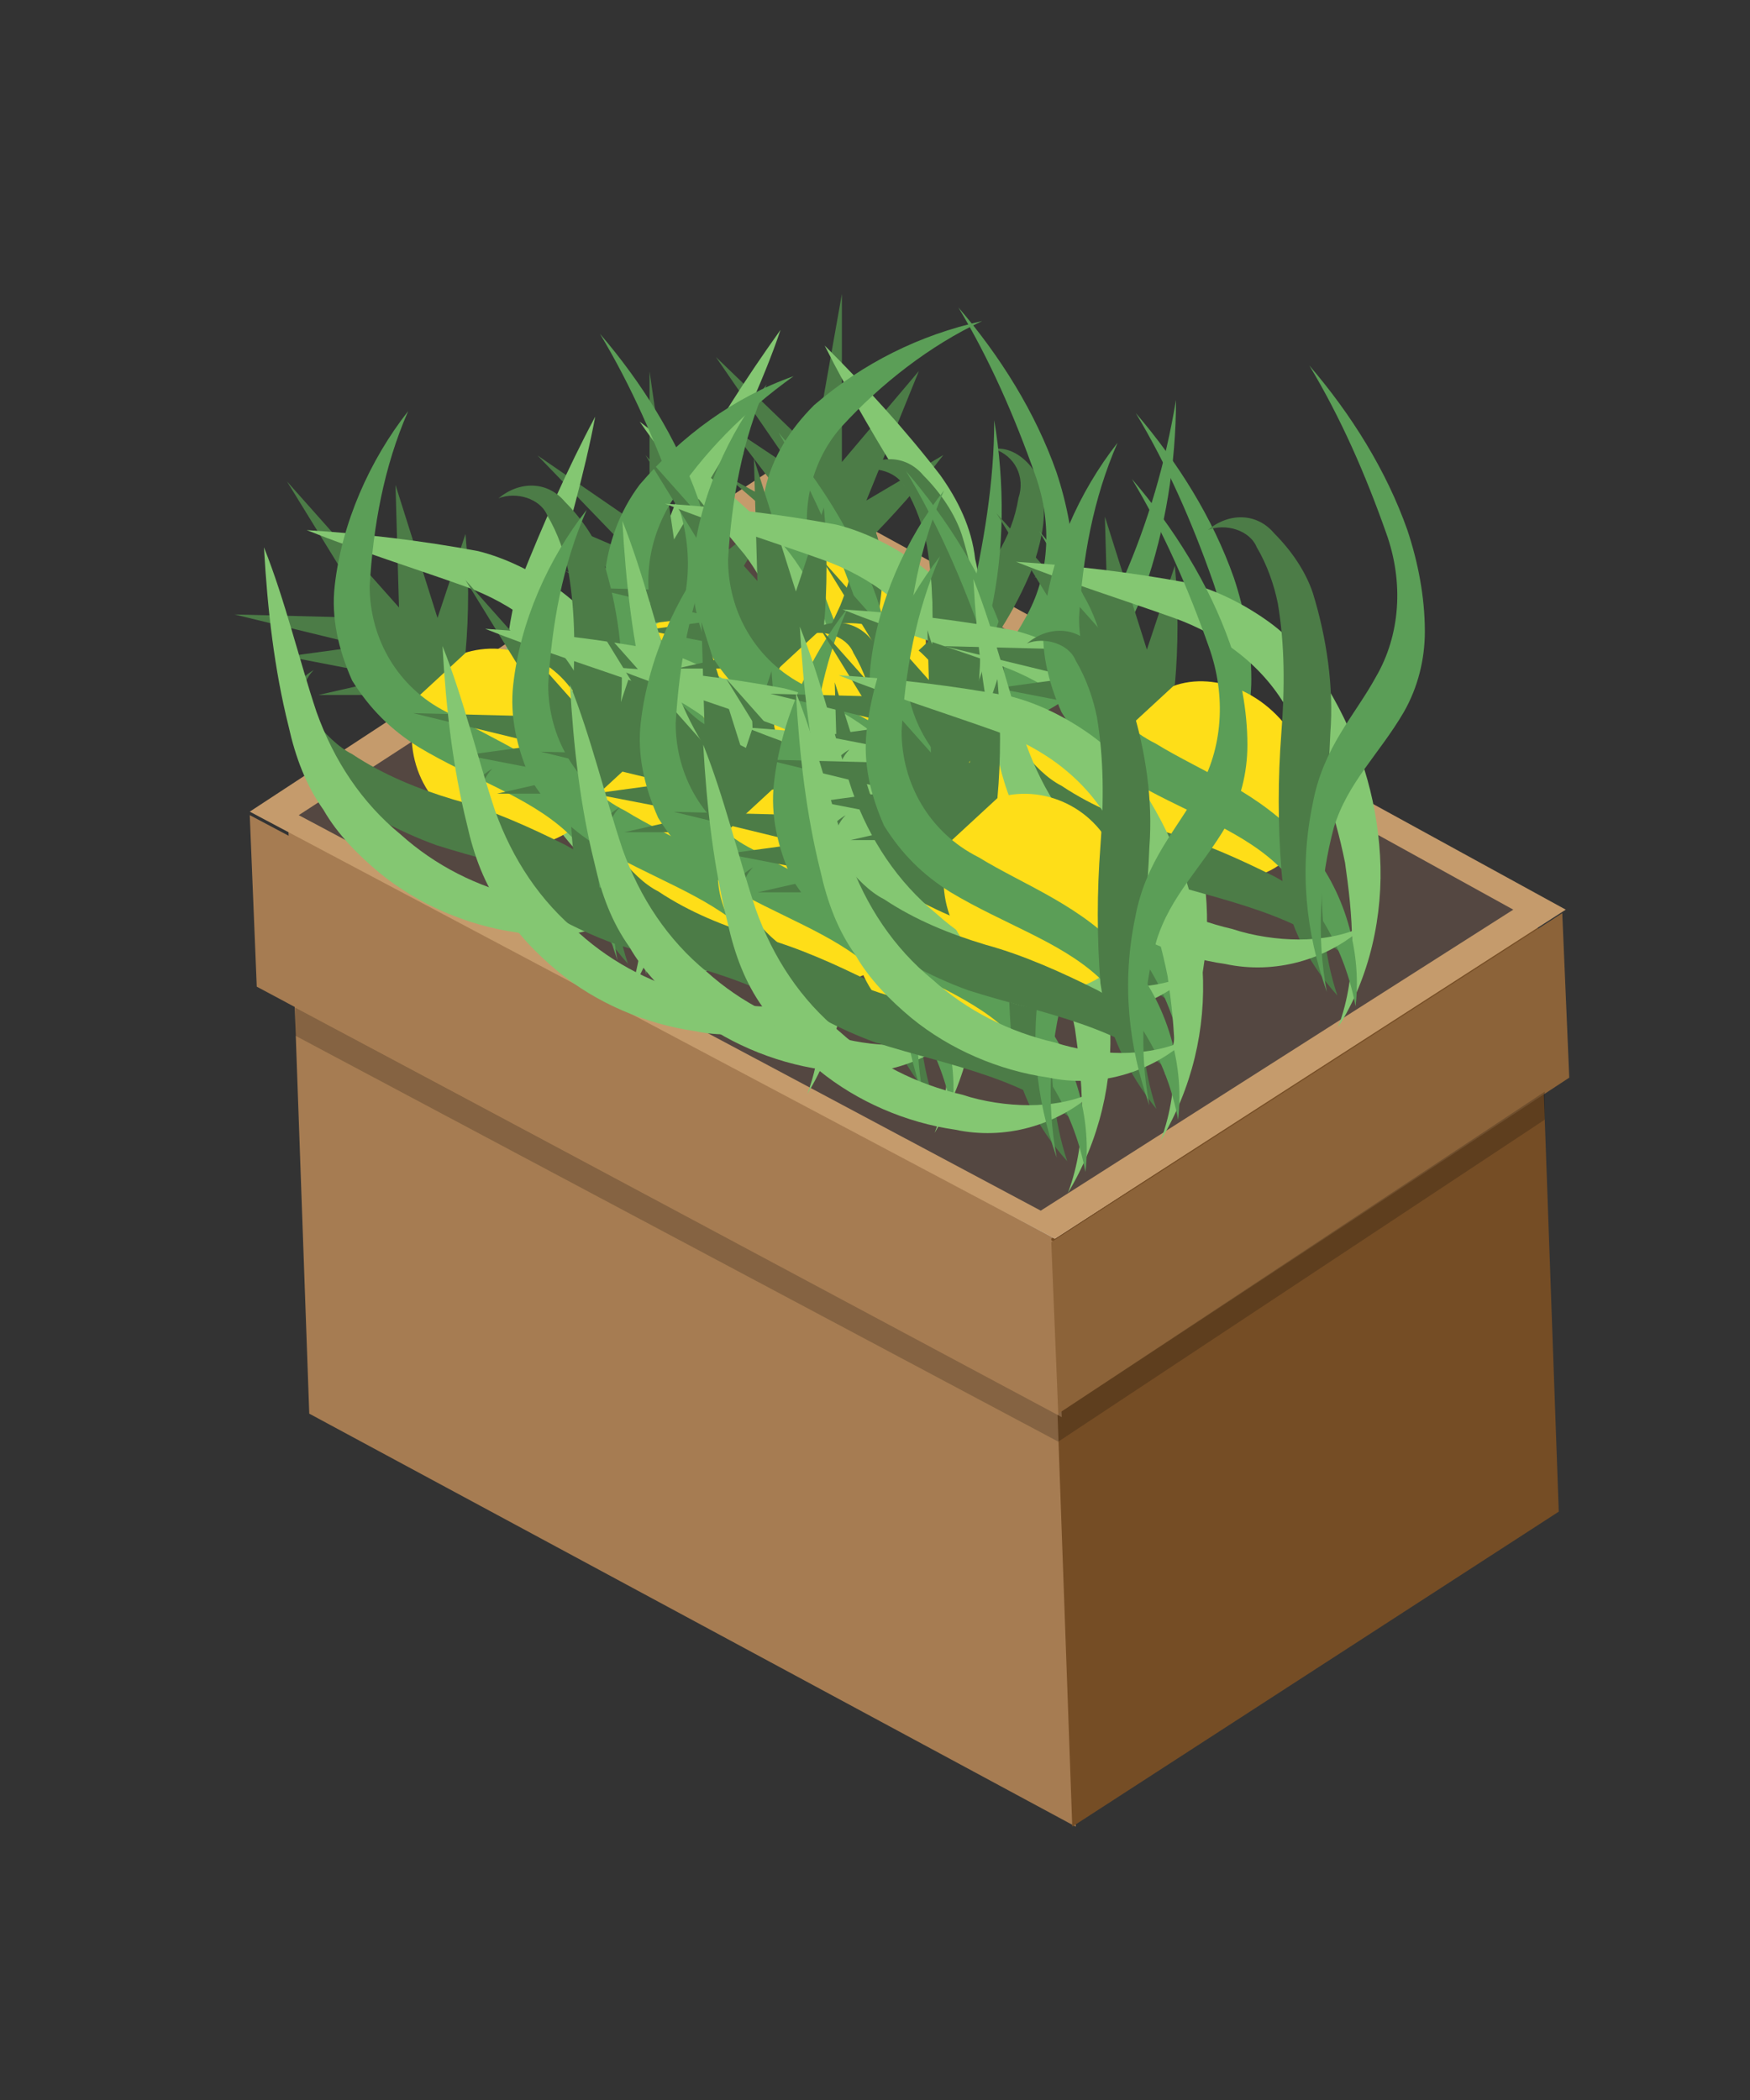 <?xml version="1.0" encoding="utf-8"?>
<!-- Generator: Adobe Illustrator 25.4.1, SVG Export Plug-In . SVG Version: 6.00 Build 0)  -->
<svg version="1.1" id="Layer_1" xmlns="http://www.w3.org/2000/svg" xmlns:xlink="http://www.w3.org/1999/xlink" x="0px" y="0px"
	 viewBox="0 0 50 60" style="enable-background:new 0 0 50 60;" xml:space="preserve">
<rect x="0" y="0" width="50" height="60" fill="#333333" stroke="none"/>
<style type="text/css">
	.Drop_x0020_Shadow{fill:none;}
	.Round_x0020_Corners_x0020_2_x0020_pt{fill:#FFFFFF;stroke:#000000;stroke-miterlimit:10;}
	.Live_x0020_Reflect_x0020_X{fill:none;}
	.Bevel_x0020_Soft{fill:url(#SVGID_1_);}
	.Dusk{fill:#FFFFFF;}
	.Foliage_GS{fill:#FFDD00;}
	.Pompadour_GS{fill-rule:evenodd;clip-rule:evenodd;fill:#44ADE2;}
	.st0{fill:#A67C52;}
	.st1{fill:#754D25;}
	.st2{fill:#FFFFFF;}
	.st3{opacity:0.2;enable-background:new    ;}
	.st4{fill:#8C6339;}
	.st5{fill:#C59B6C;}
	.st6{fill:#544741;}
	.st7{fill:#FEDE18;}
	.st8{fill:#4C7C47;}
	.st9{fill:#84C772;}
	.st10{fill:#5B9E57;}
</style>
<linearGradient id="SVGID_1_" gradientUnits="userSpaceOnUse" x1="-375.849" y1="-270.085" x2="-375.142" y2="-269.378">
	<stop  offset="0" style="stop-color:#DEDFE3"/>
	<stop  offset="0.174" style="stop-color:#D8D9DD"/>
	<stop  offset="0.352" style="stop-color:#C9CACD"/>
	<stop  offset="0.532" style="stop-color:#B4B5B8"/>
	<stop  offset="0.714" style="stop-color:#989A9C"/>
	<stop  offset="0.895" style="stop-color:#797C7E"/>
	<stop  offset="1" style="stop-color:#656B6C"/>
</linearGradient>
<g id="Group_6669" transform="translate(0 0)">
	<g id="Group_6608" transform="translate(0.436 5.09)">
		<g id="Group_6607" transform="translate(0 0)">
			<path id="Path_17797" class="st0" d="M8.4,35.3L7.8,18.5l21.9,11.8l0.6,16.8L8.4,35.3z"/>
			<path id="Path_17798" class="st1" d="M29.6,30.3l13.9-9l0.6,16.8l-13.9,9L29.6,30.3z"/>
			<path id="Path_17799" class="st2" d="M7.8,18.5l13.9-9l21.9,11.8l-13.9,9L7.8,18.5z"/>
			<path id="Path_17800" class="st3" d="M8,24.5l21.8,11.6l0-0.8L8,23.7L8,24.5z"/>
			<path id="Path_17801" class="st0" d="M6.9,23.1l23,12.3l-0.2-5l-23-12.2L6.9,23.1z"/>
			<path id="Path_17802" class="st4" d="M29.8,35.3l14.6-9.6l-0.2-4.7l-14.6,9.4L29.8,35.3z"/>
			<path id="Path_17803" class="st5" d="M6.7,18.1l14.8-9.7l22.8,12.5l-14.6,9.4L6.7,18.1z"/>
			<path id="Path_17804" class="st6" d="M8.1,18.2l13.7-8.9l21,11.6l-13.5,8.6L8.1,18.2z"/>
			<path id="Path_17805" class="st3" d="M29.8,35.3l13.9-9.2l0,0.8l-13.9,9.2L29.8,35.3z"/>
		</g>
	</g>
	<g id="Group_6614" transform="translate(12 0)">
		<g id="Group_6613" transform="translate(0)">
			<g id="Group_6612">
				<g id="Group_6609" transform="translate(1.854)">
					<ellipse id="Ellipse_258" class="st7" cx="10.1" cy="18.4" rx="2.5" ry="3.1"/>
					<path id="Path_17806" class="st8" d="M10.9,15.5c0.8-0.8,1.5-1.6,2.2-2.5l-2.2,1.3l1.5-3.7l-2.2,2.6V8.4l-0.8,4.5l-2.8-2.7
						l2.2,3.2L7,12.2l1.9,2.5l-2-1.1l2.2,1.9L10.9,15.5z"/>
				</g>
				<g id="Group_6610" transform="translate(0.762 0.773)">
					<path id="Path_17807" class="st8" d="M10.7,24.4c-0.3-2.3-1.7-4-2.8-6.1c-0.6-1-1-2.2-1.2-3.4c-0.1-0.6,0-1.2,0.2-1.8
						c0.2-0.7,0.9-1.1,1.6-0.9c-0.5,0.1-1,0.5-0.9,1.1c0,0.5,0,1,0.2,1.6c0.3,1,0.8,2,1.3,3c0.6,1,1.1,2.1,1.5,3.1
						C11,22,11.1,23.2,10.7,24.4z"/>
					<path id="Path_17808" class="st9" d="M9.2,25.3c0.7-0.4,1.4-0.9,1.9-1.5c0.5-0.6,1-1.2,1.3-1.9c0.8-1.3,1.3-2.8,1.5-4.3
						c0.3-1.5,0-3-0.7-4.3c-0.8-1.3-1.7-2.8-2.4-4.2c1.2,1.2,2.3,2.4,3.3,3.7c0.5,0.7,0.9,1.5,1,2.4c0.2,0.8,0.2,1.7,0.1,2.6
						c-0.3,1.7-1,3.2-2,4.6C12.3,23.8,10.8,24.8,9.2,25.3z"/>
					<path id="Path_17809" class="st10" d="M10,25.2c0.8-1.4,1.1-3,0.9-4.7c-0.2-1.5-1.1-2.9-1.6-4.6C9,15,8.9,14.1,9.1,13.2
						c0.2-0.9,0.7-1.7,1.4-2.4c1.4-1.2,3-2,4.8-2.4c-1.5,0.7-2.9,1.8-4,3c-1,1.1-1.3,2.8-0.7,4.2c0.4,1.5,1.4,3.1,1.4,4.9
						C12,22.3,11.2,24,10,25.2z"/>
				</g>
				<g id="Group_6611" transform="translate(0 1.026)">
					<path id="Path_17810" class="st8" d="M10.5,24.3c0.9-2.4,2.9-3.9,4.8-5.8c1-0.9,1.7-2.1,2.2-3.3c0.2-0.6,0.4-1.3,0.3-2
						c0-0.7-0.7-1.5-1.4-1.4c0.6,0.2,0.9,0.8,0.7,1.4c-0.1,0.6-0.3,1.1-0.6,1.6c-0.6,1-1.4,2-2.3,2.8c-0.9,0.9-1.8,1.9-2.5,3
						C10.9,21.6,10.5,22.9,10.5,24.3z"/>
					<path id="Path_17811" class="st9" d="M12.4,23.3c-0.6-0.2-1.2-0.5-1.7-1c-0.5-0.5-0.9-1-1.3-1.5c-0.7-1.1-1.2-2.4-1.5-3.7
						c-0.3-1.4-0.1-2.9,0.5-4.2c0.6-1.4,1.4-3,1.9-4.5c-1,1.4-1.9,2.8-2.7,4.3c-0.4,0.8-0.7,1.6-0.8,2.5c-0.1,0.8-0.1,1.6,0,2.4
						c0.3,1.4,0.9,2.8,1.9,3.9C9.6,22.6,10.9,23.3,12.4,23.3z"/>
					<path id="Path_17812" class="st10" d="M10.4,24c0.8-1.4,1.9-2.5,3.2-3.3c1.1-0.7,2.3-0.7,3.6-1.1c0.8-0.3,1.4-0.7,2-1.3
						c0.6-0.7,1.2-1.6,1.5-2.5c0.6-1.7,0.9-3.6,0.9-5.4c-0.3,1.8-0.8,3.5-1.5,5.1c-0.5,1.3-1.6,2.4-2.9,2.9
						c-1.1,0.4-2.4,0.5-3.7,1.5C12.1,20.9,11,22.4,10.4,24z"/>
				</g>
			</g>
		</g>
	</g>
	<g id="Group_6620" transform="translate(7.806 2.213)">
		<g id="Group_6619" transform="translate(0 0)">
			<g id="Group_6618">
				<g id="Group_6615" transform="translate(0.852)">
					<path id="Path_17813" class="st7" d="M8.8,18.7c0.1,1.5,1.4,2.7,3,2.6c1.5-0.4,2.4-1.9,2-3.4c-0.1-1.5-1.4-2.7-3-2.6
						C9.4,15.7,8.5,17.2,8.8,18.7z"/>
					<path id="Path_17814" class="st8" d="M11.6,15.4c0.7-0.9,1.3-1.9,1.8-2.9l-2,1.6l1-3.9l-1.8,3L9.9,8.4L9.9,13l-3.2-2.2l2.7,2.8
						l-2.1-0.9l2.3,2.2l-2.1-0.8l2.4,1.5L11.6,15.4z"/>
				</g>
				<g id="Group_6616" transform="translate(0.47 0.134)">
					<path id="Path_17815" class="st8" d="M12.2,24.9c-0.6-2.2-2.3-3.7-3.7-5.6c-0.8-0.9-1.3-2-1.7-3.2c-0.2-0.6-0.2-1.2-0.1-1.8
						c0.1-0.6,0.7-1.3,1.4-1.2c-0.5,0.1-0.9,0.7-0.8,1.2c0.1,0.5,0.2,1,0.4,1.5c0.5,1,1.1,1.9,1.8,2.7c0.7,0.9,1.4,1.9,2,2.9
						C12.2,22.5,12.4,23.7,12.2,24.9z"/>
					<path id="Path_17816" class="st9" d="M10.8,26c0.7-0.5,1.2-1.1,1.6-1.8c0.4-0.7,0.8-1.4,1-2.1c0.6-1.4,0.9-2.9,0.9-4.5
						c0-1.5-0.4-2.9-1.3-4.1c-1-1.2-2.1-2.5-3-3.8c1.3,1,2.6,2,3.8,3.2c0.6,0.6,1.1,1.4,1.4,2.2c0.3,0.8,0.4,1.7,0.4,2.5
						c0,1.7-0.5,3.4-1.3,4.9C13.7,24,12.4,25.3,10.8,26z"/>
					<path id="Path_17817" class="st10" d="M11.6,25.8c0.6-1.5,0.7-3.2,0.2-4.8c-0.4-1.5-1.5-2.7-2.3-4.3C9.1,15.9,8.9,15,9,14.1
						c0.1-0.9,0.4-1.8,1-2.6c1.2-1.4,2.7-2.5,4.4-3.1c-1.4,1-2.6,2.2-3.5,3.6c-0.8,1.3-0.9,2.9-0.1,4.3c0.7,1.4,1.8,2.8,2.1,4.6
						C13.1,22.6,12.7,24.4,11.6,25.8z"/>
				</g>
				<g id="Group_6617" transform="translate(0 1.292)">
					<path id="Path_17818" class="st8" d="M11.8,24.1c0.6-2.5,2.3-4.3,3.8-6.5c0.8-1.1,1.4-2.3,1.7-3.6c0.1-0.7,0.2-1.4,0-2
						c-0.1-0.7-0.9-1.4-1.6-1.1c0.6,0.1,1,0.7,0.9,1.2c0,0.6-0.2,1.2-0.4,1.7c-0.5,1.1-1.1,2.2-1.8,3.2c-0.8,1.1-1.5,2.2-2,3.3
						C11.7,21.4,11.5,22.7,11.8,24.1z"/>
					<path id="Path_17819" class="st9" d="M13.5,22.8c-0.7-0.1-1.3-0.3-1.8-0.7c-0.5-0.4-1-0.8-1.5-1.3c-0.9-1-1.6-2.2-2.1-3.4
						C7.6,16,7.6,14.6,8,13.2c0.4-1.5,0.9-3.2,1.2-4.8C8.4,9.9,7.7,11.5,7.1,13c-0.3,0.8-0.4,1.7-0.5,2.6c0,0.8,0.1,1.6,0.4,2.4
						c0.5,1.4,1.3,2.6,2.5,3.6C10.6,22.6,12,23,13.5,22.8z"/>
					<path id="Path_17820" class="st10" d="M11.6,23.8c0.6-1.5,1.5-2.8,2.6-3.8c1-0.9,2.1-1,3.4-1.7c0.7-0.4,1.3-1,1.8-1.6
						c0.5-0.8,0.9-1.8,1.1-2.7c0.4-1.8,0.4-3.7,0.1-5.5c0,1.8-0.3,3.5-0.7,5.3c-0.3,1.4-1.2,2.6-2.4,3.3c-1.1,0.6-2.3,0.9-3.5,2.1
						C12.8,20.5,12,22.1,11.6,23.8z"/>
				</g>
			</g>
		</g>
	</g>
	<g id="Group_6626" transform="translate(0 1.138)">
		<g id="Group_6625" transform="translate(0)">
			<g id="Group_6624">
				<g id="Group_6621" transform="translate(0 4.218)">
					<path id="Path_17821" class="st7" d="M12.6,17.7c0.9,1.2,2.6,1.5,3.8,0.6c0,0,0,0,0,0c1-1.1,1-2.9-0.1-4
						c-0.9-1.2-2.6-1.5-3.8-0.6c0,0,0,0,0,0C11.5,14.8,11.5,16.6,12.6,17.7z"/>
					<path id="Path_17822" class="st8" d="M13.3,13.3c0.1-1.1,0.1-2.3,0-3.4l-0.8,2.4l-1.2-3.8l0.1,3.5L8.2,8.4l2.4,3.9l-3.9-0.1
						l3.7,0.9l-2.2,0.3l3.1,0.6l-2.2,0.5l2.9,0L13.3,13.3z"/>
				</g>
				<g id="Group_6622" transform="translate(1.562 2.108)">
					<path id="Path_17823" class="st8" d="M17,23.5c-1.7-1.6-3.9-1.9-6.1-2.6c-1.1-0.4-2.2-1-3.1-1.7c-0.5-0.4-0.8-0.9-1-1.5
						c-0.3-0.6-0.1-1.4,0.6-1.8c-0.4,0.4-0.4,1,0,1.4c0.3,0.4,0.7,0.8,1.1,1c0.9,0.6,1.9,1,2.9,1.3c1.1,0.3,2.2,0.8,3.2,1.3
						C15.7,21.5,16.5,22.4,17,23.5z"/>
					<path id="Path_17824" class="st9" d="M16.4,25.2c0.3-0.8,0.4-1.6,0.4-2.4c0-0.8-0.1-1.6-0.2-2.3c-0.3-1.5-0.8-2.9-1.6-4.3
						c-0.7-1.3-1.9-2.2-3.3-2.7c-1.4-0.5-3-1-4.5-1.6c1.6,0.1,3.3,0.3,4.9,0.6c0.8,0.2,1.6,0.6,2.3,1.1c0.7,0.5,1.3,1.2,1.7,1.9
						c0.9,1.5,1.4,3.1,1.5,4.8C17.7,22,17.3,23.7,16.4,25.2z"/>
					<path id="Path_17825" class="st10" d="M16.9,24.6c-0.3-1.6-1.1-3-2.3-4.1c-1.1-1-2.7-1.5-4.2-2.4C9.6,17.6,9,17,8.5,16.2
						c-0.4-0.9-0.6-1.8-0.5-2.7c0.2-1.8,1-3.6,2.1-5c-0.7,1.6-1,3.3-1.1,5c0,1.5,0.8,2.9,2.2,3.6c1.3,0.8,3,1.4,4.2,2.8
						C16.5,21.1,17.1,22.9,16.9,24.6z"/>
				</g>
				<g id="Group_6623" transform="translate(0.842)">
					<path id="Path_17826" class="st8" d="M17.1,26.4c-0.8-2.4-0.3-4.9-0.2-7.5c0.1-1.3-0.1-2.7-0.5-4c-0.2-0.6-0.6-1.2-1.1-1.7
						c-0.5-0.6-1.3-0.6-1.9-0.1c0,0,0,0,0,0c0.5-0.2,1.2,0,1.4,0.5c0,0,0,0,0,0c0.3,0.5,0.5,1.1,0.6,1.6c0.2,1.2,0.2,2.4,0.1,3.7
						c-0.1,1.3-0.1,2.6,0,3.9C15.6,24.2,16.2,25.4,17.1,26.4z"/>
					<path id="Path_17827" class="st9" d="M17.9,24.4c-0.6,0.3-1.3,0.4-1.9,0.4c-0.6,0-1.3-0.1-1.9-0.3c-1.3-0.3-2.5-0.9-3.5-1.8
						c-1.1-0.9-1.9-2.1-2.4-3.5c-0.5-1.5-0.9-3.2-1.5-4.7C6.8,16.3,7,18,7.4,19.6c0.2,0.9,0.5,1.7,1,2.4c0.4,0.7,1,1.3,1.6,1.8
						c1.1,0.9,2.5,1.5,3.9,1.7C15.3,25.8,16.8,25.4,17.9,24.4z"/>
					<path id="Path_17828" class="st10" d="M16.8,26.3c-0.3-1.6-0.2-3.2,0.2-4.7c0.4-1.3,1.3-2.1,2-3.3c0.4-0.7,0.6-1.5,0.6-2.3
						c0-1-0.2-2-0.5-2.9c-0.6-1.7-1.6-3.3-2.8-4.7c0.9,1.5,1.6,3.1,2.2,4.8c0.5,1.4,0.4,2.9-0.3,4.1c-0.6,1.1-1.5,2-1.8,3.6
						C16,22.8,16.2,24.6,16.8,26.3z"/>
				</g>
			</g>
		</g>
	</g>
	<g id="Group_6632" transform="translate(5.101 3.958)">
		<g id="Group_6631">
			<g id="Group_6630">
				<g id="Group_6627" transform="translate(0 4.218)">
					
						<ellipse id="Ellipse_259" transform="matrix(0.791 -0.612 0.612 0.791 -6.746 12.239)" class="st7" cx="14.5" cy="16" rx="2.5" ry="3"/>
					<path id="Path_17829" class="st8" d="M13.3,13.3c0.1-1.1,0.1-2.3,0-3.4l-0.8,2.4l-1.2-3.8l0.1,3.5L8.2,8.4l2.4,3.9l-3.9-0.1
						l3.7,0.9l-2.2,0.3l3.1,0.6l-2.2,0.5l2.9,0L13.3,13.3z"/>
				</g>
				<g id="Group_6628" transform="translate(1.562 2.108)">
					<path id="Path_17830" class="st8" d="M17,23.5c-1.7-1.6-3.9-1.9-6.1-2.6c-1.1-0.4-2.2-1-3.1-1.7c-0.5-0.4-0.8-0.9-1-1.5
						c-0.3-0.6-0.1-1.4,0.6-1.8c-0.4,0.4-0.4,1,0,1.4c0.3,0.4,0.7,0.8,1.1,1c0.9,0.6,1.9,1,2.9,1.3c1.1,0.3,2.2,0.8,3.2,1.3
						C15.7,21.5,16.5,22.4,17,23.5z"/>
					<path id="Path_17831" class="st9" d="M16.4,25.2c0.3-0.8,0.4-1.6,0.4-2.4c0-0.8-0.1-1.6-0.2-2.3c-0.3-1.5-0.8-2.9-1.6-4.3
						c-0.7-1.3-1.9-2.2-3.3-2.7c-1.4-0.5-3-1-4.5-1.6c1.6,0.1,3.3,0.3,4.9,0.6c0.8,0.2,1.6,0.6,2.3,1.1c0.7,0.5,1.3,1.2,1.7,1.9
						c0.9,1.5,1.4,3.1,1.5,4.8C17.7,22,17.3,23.7,16.4,25.2z"/>
					<path id="Path_17832" class="st10" d="M16.9,24.6c-0.3-1.6-1.1-3-2.3-4.1c-1.1-1-2.7-1.5-4.2-2.4C9.6,17.6,9,17,8.5,16.2
						c-0.4-0.9-0.6-1.8-0.5-2.7c0.2-1.8,1-3.6,2.1-5c-0.7,1.6-1,3.3-1.1,5c0,1.5,0.8,2.9,2.2,3.6c1.3,0.8,3,1.4,4.2,2.8
						C16.5,21.1,17.1,22.9,16.9,24.6z"/>
				</g>
				<g id="Group_6629" transform="translate(0.842)">
					<path id="Path_17833" class="st8" d="M17.1,26.4c-0.8-2.4-0.3-4.9-0.2-7.5c0.1-1.3-0.1-2.7-0.5-4c-0.2-0.6-0.6-1.2-1.1-1.7
						c-0.5-0.6-1.3-0.6-1.9-0.1c0,0,0,0,0,0c0.5-0.2,1.2,0,1.4,0.5c0,0,0,0,0,0c0.3,0.5,0.5,1.1,0.6,1.6c0.2,1.2,0.2,2.4,0.1,3.7
						c-0.1,1.3-0.1,2.6,0,3.9C15.6,24.2,16.2,25.4,17.1,26.4z"/>
					<path id="Path_17834" class="st9" d="M17.9,24.4c-0.6,0.3-1.3,0.4-1.9,0.4c-0.6,0-1.3-0.1-1.9-0.3c-1.3-0.3-2.5-0.9-3.5-1.8
						c-1.1-0.9-1.9-2.1-2.4-3.5c-0.5-1.5-0.9-3.2-1.5-4.7C6.8,16.3,7,18,7.4,19.6c0.2,0.9,0.5,1.7,1,2.4c0.4,0.7,1,1.3,1.6,1.8
						c1.1,0.9,2.5,1.5,3.9,1.7C15.3,25.8,16.8,25.4,17.9,24.4z"/>
					<path id="Path_17835" class="st10" d="M16.8,26.3c-0.3-1.6-0.2-3.2,0.2-4.7c0.4-1.3,1.3-2.1,2-3.3c0.4-0.7,0.6-1.5,0.6-2.3
						c0-1-0.2-2-0.5-2.9c-0.6-1.7-1.6-3.3-2.8-4.7c0.9,1.5,1.6,3.1,2.2,4.8c0.5,1.4,0.4,2.9-0.3,4.1c-0.6,1.1-1.5,2-1.8,3.6
						C16,22.8,16.2,24.6,16.8,26.3z"/>
				</g>
			</g>
		</g>
	</g>
	<g id="Group_6638" transform="translate(10.24 0.383)">
		<g id="Group_6637" transform="translate(0 0)">
			<g id="Group_6636">
				<g id="Group_6633" transform="translate(0 4.218)">
					
						<ellipse id="Ellipse_260" transform="matrix(0.791 -0.612 0.612 0.791 -6.747 12.246)" class="st7" cx="14.5" cy="16" rx="2.5" ry="3"/>
					<path id="Path_17836" class="st8" d="M13.3,13.3c0.1-1.1,0.1-2.3,0-3.4l-0.8,2.4l-1.2-3.8l0.1,3.5L8.2,8.4l2.4,3.9l-3.9-0.1
						l3.7,0.9l-2.2,0.3l3.1,0.6l-2.2,0.5l2.9,0L13.3,13.3z"/>
				</g>
				<g id="Group_6634" transform="translate(1.562 2.108)">
					<path id="Path_17837" class="st8" d="M17,23.5c-1.7-1.6-3.9-1.9-6.1-2.6c-1.1-0.4-2.2-1-3.1-1.7c-0.5-0.4-0.8-0.9-1-1.5
						c-0.3-0.6-0.1-1.4,0.6-1.8c-0.4,0.4-0.4,1,0,1.4c0.3,0.4,0.7,0.8,1.1,1c0.9,0.6,1.9,1,2.9,1.3c1.1,0.3,2.2,0.8,3.2,1.3
						C15.7,21.5,16.5,22.4,17,23.5z"/>
					<path id="Path_17838" class="st9" d="M16.4,25.2c0.3-0.8,0.4-1.6,0.4-2.4c0-0.8-0.1-1.6-0.2-2.3c-0.3-1.5-0.8-2.9-1.6-4.3
						c-0.7-1.3-1.9-2.2-3.3-2.7c-1.4-0.5-3-1-4.5-1.6c1.6,0.1,3.3,0.3,4.9,0.6c0.8,0.2,1.6,0.6,2.3,1.1c0.7,0.5,1.3,1.2,1.7,1.9
						c0.9,1.5,1.4,3.1,1.5,4.8C17.7,22,17.3,23.7,16.4,25.2z"/>
					<path id="Path_17839" class="st10" d="M16.9,24.6c-0.3-1.6-1.1-3-2.3-4.1c-1.1-1-2.7-1.5-4.2-2.4C9.6,17.6,9,17,8.5,16.2
						c-0.4-0.9-0.6-1.8-0.5-2.7c0.2-1.8,1-3.6,2.1-5c-0.7,1.6-1,3.3-1.1,5c0,1.5,0.8,2.9,2.2,3.6c1.3,0.8,3,1.4,4.2,2.8
						C16.5,21.1,17.1,22.9,16.9,24.6z"/>
				</g>
				<g id="Group_6635" transform="translate(0.842)">
					<path id="Path_17840" class="st8" d="M17.1,26.4c-0.8-2.4-0.3-4.9-0.2-7.5c0.1-1.3-0.1-2.7-0.5-4c-0.2-0.6-0.6-1.2-1.1-1.7
						c-0.5-0.6-1.3-0.6-1.9-0.1c0,0,0,0,0,0c0.5-0.2,1.2,0,1.4,0.5c0,0,0,0,0,0c0.3,0.5,0.5,1.1,0.6,1.6c0.2,1.2,0.2,2.4,0.1,3.7
						c-0.1,1.3-0.1,2.6,0,3.9C15.6,24.2,16.2,25.4,17.1,26.4z"/>
					<path id="Path_17841" class="st9" d="M17.9,24.4c-0.6,0.3-1.3,0.4-1.9,0.4c-0.6,0-1.3-0.1-1.9-0.3c-1.3-0.3-2.5-0.9-3.5-1.8
						c-1.1-0.9-1.9-2.1-2.4-3.5c-0.5-1.5-0.9-3.2-1.5-4.7C6.8,16.3,7,18,7.4,19.6c0.2,0.9,0.5,1.7,1,2.4c0.4,0.7,1,1.3,1.6,1.8
						c1.1,0.9,2.5,1.5,3.9,1.7C15.3,25.8,16.8,25.4,17.9,24.4z"/>
					<path id="Path_17842" class="st10" d="M16.8,26.3c-0.3-1.6-0.2-3.2,0.2-4.7c0.4-1.3,1.3-2.1,2-3.3c0.4-0.7,0.6-1.5,0.6-2.3
						c0-1-0.2-2-0.5-2.9c-0.6-1.7-1.6-3.3-2.8-4.7c0.9,1.5,1.6,3.1,2.2,4.8c0.5,1.4,0.4,2.9-0.3,4.1c-0.6,1.1-1.5,2-1.8,3.6
						C16,22.8,16.2,24.6,16.8,26.3z"/>
				</g>
			</g>
		</g>
	</g>
	<g id="Group_6644" transform="translate(8.743 5.059)">
		<g id="Group_6643" transform="translate(0)">
			<g id="Group_6642">
				<g id="Group_6639" transform="translate(0 4.218)">
					<path id="Path_17843" class="st7" d="M12.6,17.7c0.9,1.2,2.6,1.5,3.8,0.6c0,0,0,0,0,0c1-1.1,1-2.9-0.1-4
						c-0.9-1.2-2.6-1.5-3.8-0.6c0,0,0,0,0,0C11.5,14.8,11.5,16.6,12.6,17.7z"/>
					<path id="Path_17844" class="st8" d="M13.3,13.3c0.1-1.1,0.1-2.3,0-3.4l-0.8,2.4l-1.2-3.8l0.1,3.5L8.2,8.4l2.4,3.9l-3.9-0.1
						l3.7,0.9l-2.2,0.3l3.1,0.6l-2.2,0.5l2.9,0L13.3,13.3z"/>
				</g>
				<g id="Group_6640" transform="translate(1.562 2.108)">
					<path id="Path_17845" class="st8" d="M17,23.5c-1.7-1.6-3.9-1.9-6.1-2.6c-1.1-0.4-2.2-1-3.1-1.7c-0.5-0.4-0.8-0.9-1-1.5
						c-0.3-0.6-0.1-1.4,0.6-1.8c-0.4,0.4-0.4,1,0,1.4c0.3,0.4,0.7,0.8,1.1,1c0.9,0.6,1.9,1,2.9,1.3c1.1,0.3,2.2,0.8,3.2,1.3
						C15.7,21.5,16.5,22.4,17,23.5z"/>
					<path id="Path_17846" class="st9" d="M16.4,25.2c0.3-0.8,0.4-1.6,0.4-2.4c0-0.8-0.1-1.6-0.2-2.3c-0.3-1.5-0.8-2.9-1.6-4.3
						c-0.7-1.3-1.9-2.2-3.3-2.7c-1.4-0.5-3-1-4.5-1.6c1.6,0.1,3.3,0.3,4.9,0.6c0.8,0.2,1.6,0.6,2.3,1.1c0.7,0.5,1.3,1.2,1.7,1.9
						c0.9,1.5,1.4,3.1,1.5,4.8C17.7,22,17.3,23.7,16.4,25.2z"/>
					<path id="Path_17847" class="st10" d="M16.9,24.6c-0.3-1.6-1.1-3-2.3-4.1c-1.1-1-2.7-1.5-4.2-2.4C9.6,17.6,9,17,8.5,16.2
						c-0.4-0.9-0.6-1.8-0.5-2.7c0.2-1.8,1-3.6,2.1-5c-0.7,1.6-1,3.3-1.1,5c0,1.5,0.8,2.9,2.2,3.6c1.3,0.8,3,1.4,4.2,2.8
						C16.5,21.1,17.1,22.9,16.9,24.6z"/>
				</g>
				<g id="Group_6641" transform="translate(0.842)">
					<path id="Path_17848" class="st8" d="M17.1,26.4c-0.8-2.4-0.3-4.9-0.2-7.5c0.1-1.3-0.1-2.7-0.5-4c-0.2-0.6-0.6-1.2-1.1-1.7
						c-0.5-0.6-1.3-0.6-1.9-0.1c0,0,0,0,0,0c0.5-0.2,1.2,0,1.4,0.5c0,0,0,0,0,0c0.3,0.5,0.5,1.1,0.6,1.6c0.2,1.2,0.2,2.4,0.1,3.7
						c-0.1,1.3-0.1,2.6,0,3.9C15.6,24.2,16.2,25.4,17.1,26.4z"/>
					<path id="Path_17849" class="st9" d="M17.9,24.4c-0.6,0.3-1.3,0.4-1.9,0.4c-0.6,0-1.3-0.1-1.9-0.3c-1.3-0.3-2.5-0.9-3.5-1.8
						c-1.1-0.9-1.9-2.1-2.4-3.5c-0.5-1.5-0.9-3.2-1.5-4.7C6.8,16.3,7,18,7.4,19.6c0.2,0.9,0.5,1.7,1,2.4c0.4,0.7,1,1.3,1.6,1.8
						c1.1,0.9,2.5,1.5,3.9,1.7C15.3,25.8,16.8,25.4,17.9,24.4z"/>
					<path id="Path_17850" class="st10" d="M16.8,26.3c-0.3-1.6-0.2-3.2,0.2-4.7c0.4-1.3,1.3-2.1,2-3.3c0.4-0.7,0.6-1.5,0.6-2.3
						c0-1-0.2-2-0.5-2.9c-0.6-1.7-1.6-3.3-2.8-4.7c0.9,1.5,1.6,3.1,2.2,4.8c0.5,1.4,0.4,2.9-0.3,4.1c-0.6,1.1-1.5,2-1.8,3.6
						C16,22.8,16.2,24.6,16.8,26.3z"/>
				</g>
			</g>
		</g>
	</g>
	<g id="Group_6650" transform="translate(12.55 6.777)">
		<g id="Group_6649" transform="translate(0 0)">
			<g id="Group_6648">
				<g id="Group_6645" transform="translate(0 4.218)">
					
						<ellipse id="Ellipse_261" transform="matrix(0.791 -0.612 0.612 0.791 -6.747 12.246)" class="st7" cx="14.5" cy="16" rx="2.5" ry="3"/>
					<path id="Path_17851" class="st8" d="M13.3,13.3c0.1-1.1,0.1-2.3,0-3.4l-0.8,2.4l-1.2-3.8l0.1,3.5L8.2,8.4l2.4,3.9l-3.9-0.1
						l3.7,0.9l-2.2,0.3l3.1,0.6l-2.2,0.5l2.9,0L13.3,13.3z"/>
				</g>
				<g id="Group_6646" transform="translate(1.562 2.108)">
					<path id="Path_17852" class="st8" d="M17,23.5c-1.7-1.6-3.9-1.9-6.1-2.6c-1.1-0.4-2.2-1-3.1-1.7c-0.5-0.4-0.8-0.9-1-1.5
						c-0.3-0.6-0.1-1.4,0.6-1.8c-0.4,0.4-0.4,1,0,1.4c0.3,0.4,0.7,0.8,1.1,1c0.9,0.6,1.9,1,2.9,1.3c1.1,0.3,2.2,0.8,3.2,1.3
						C15.7,21.5,16.5,22.4,17,23.5z"/>
					<path id="Path_17853" class="st9" d="M16.4,25.2c0.3-0.8,0.4-1.6,0.4-2.4c0-0.8-0.1-1.6-0.2-2.3c-0.3-1.5-0.8-2.9-1.6-4.3
						c-0.7-1.3-1.9-2.2-3.3-2.7c-1.4-0.5-3-1-4.5-1.6c1.6,0.1,3.3,0.3,4.9,0.6c0.8,0.2,1.6,0.6,2.3,1.1c0.7,0.5,1.3,1.2,1.7,1.9
						c0.9,1.5,1.4,3.1,1.5,4.8C17.7,22,17.3,23.7,16.4,25.2z"/>
					<path id="Path_17854" class="st10" d="M16.9,24.6c-0.3-1.6-1.1-3-2.3-4.1c-1.1-1-2.7-1.5-4.2-2.4C9.6,17.6,9,17,8.5,16.2
						c-0.4-0.9-0.6-1.8-0.5-2.7c0.2-1.8,1-3.6,2.1-5c-0.7,1.6-1,3.3-1.1,5c0,1.5,0.8,2.9,2.2,3.6c1.3,0.8,3,1.4,4.2,2.8
						C16.5,21.1,17.1,22.9,16.9,24.6z"/>
				</g>
				<g id="Group_6647" transform="translate(0.842)">
					<path id="Path_17855" class="st8" d="M17.1,26.4c-0.8-2.4-0.3-4.9-0.2-7.5c0.1-1.3-0.1-2.7-0.5-4c-0.2-0.6-0.6-1.2-1.1-1.7
						c-0.5-0.6-1.3-0.6-1.9-0.1c0,0,0,0,0,0c0.5-0.2,1.2,0,1.4,0.5c0,0,0,0,0,0c0.3,0.5,0.5,1.1,0.6,1.6c0.2,1.2,0.2,2.4,0.1,3.7
						c-0.1,1.3-0.1,2.6,0,3.9C15.6,24.2,16.2,25.4,17.1,26.4z"/>
					<path id="Path_17856" class="st9" d="M17.9,24.4c-0.6,0.3-1.3,0.4-1.9,0.4c-0.6,0-1.3-0.1-1.9-0.3c-1.3-0.3-2.5-0.9-3.5-1.8
						c-1.1-0.9-1.9-2.1-2.4-3.5c-0.5-1.5-0.9-3.2-1.5-4.7C6.8,16.3,7,18,7.4,19.6c0.2,0.9,0.5,1.7,1,2.4c0.4,0.7,1,1.3,1.6,1.8
						c1.1,0.9,2.5,1.5,3.9,1.7C15.3,25.8,16.8,25.4,17.9,24.4z"/>
					<path id="Path_17857" class="st10" d="M16.8,26.3c-0.3-1.6-0.2-3.2,0.2-4.7c0.4-1.3,1.3-2.1,2-3.3c0.4-0.7,0.6-1.5,0.6-2.3
						c0-1-0.2-2-0.5-2.9c-0.6-1.7-1.6-3.3-2.8-4.7c0.9,1.5,1.6,3.1,2.2,4.8c0.5,1.4,0.4,2.9-0.3,4.1c-0.6,1.1-1.5,2-1.8,3.6
						C16,22.8,16.2,24.6,16.8,26.3z"/>
				</g>
			</g>
		</g>
	</g>
	<g id="Group_6656" transform="translate(15.31 3.404)">
		<g id="Group_6655" transform="translate(0 0)">
			<g id="Group_6654">
				<g id="Group_6651" transform="translate(0 4.218)">
					<path id="Path_17858" class="st7" d="M12.6,17.7c0.9,1.2,2.6,1.5,3.8,0.6c0,0,0,0,0,0c1-1.1,1-2.9-0.1-4
						c-0.9-1.2-2.6-1.5-3.8-0.6c0,0,0,0,0,0C11.5,14.8,11.5,16.6,12.6,17.7z"/>
					<path id="Path_17859" class="st8" d="M13.3,13.3c0.1-1.1,0.1-2.3,0-3.4l-0.8,2.4l-1.2-3.8l0.1,3.5L8.2,8.4l2.4,3.9l-3.9-0.1
						l3.7,0.9l-2.2,0.3l3.1,0.6l-2.2,0.5l2.9,0L13.3,13.3z"/>
				</g>
				<g id="Group_6652" transform="translate(1.562 2.108)">
					<path id="Path_17860" class="st8" d="M17,23.5c-1.7-1.6-3.9-1.9-6.1-2.6c-1.1-0.4-2.2-1-3.1-1.7c-0.5-0.4-0.8-0.9-1-1.5
						c-0.3-0.6-0.1-1.4,0.6-1.8c-0.4,0.4-0.4,1,0,1.4c0.3,0.4,0.7,0.8,1.1,1c0.9,0.6,1.9,1,2.9,1.3c1.1,0.3,2.2,0.8,3.2,1.3
						C15.7,21.5,16.5,22.4,17,23.5z"/>
					<path id="Path_17861" class="st9" d="M16.4,25.2c0.3-0.8,0.4-1.6,0.4-2.4c0-0.8-0.1-1.6-0.2-2.3c-0.3-1.5-0.8-2.9-1.6-4.3
						c-0.7-1.3-1.9-2.2-3.3-2.7c-1.4-0.5-3-1-4.5-1.6c1.6,0.1,3.3,0.3,4.9,0.6c0.8,0.2,1.6,0.6,2.3,1.1c0.7,0.5,1.3,1.2,1.7,1.9
						c0.9,1.5,1.4,3.1,1.5,4.8C17.7,22,17.3,23.7,16.4,25.2z"/>
					<path id="Path_17862" class="st10" d="M16.9,24.6c-0.3-1.6-1.1-3-2.3-4.1c-1.1-1-2.7-1.5-4.2-2.4C9.6,17.6,9,17,8.5,16.2
						c-0.4-0.9-0.6-1.8-0.5-2.7c0.2-1.8,1-3.6,2.1-5c-0.7,1.6-1,3.3-1.1,5c0,1.5,0.8,2.9,2.2,3.6c1.3,0.8,3,1.4,4.2,2.8
						C16.5,21.1,17.1,22.9,16.9,24.6z"/>
				</g>
				<g id="Group_6653" transform="translate(0.842)">
					<path id="Path_17863" class="st8" d="M17.1,26.4c-0.8-2.4-0.3-4.9-0.2-7.5c0.1-1.3-0.1-2.7-0.5-4c-0.2-0.6-0.6-1.2-1.1-1.7
						c-0.5-0.6-1.3-0.6-1.9-0.1c0,0,0,0,0,0c0.5-0.2,1.2,0,1.4,0.5c0,0,0,0,0,0c0.3,0.5,0.5,1.1,0.6,1.6c0.2,1.2,0.2,2.4,0.1,3.7
						c-0.1,1.3-0.1,2.6,0,3.9C15.6,24.2,16.2,25.4,17.1,26.4z"/>
					<path id="Path_17864" class="st9" d="M17.9,24.4c-0.6,0.3-1.3,0.4-1.9,0.4c-0.6,0-1.3-0.1-1.9-0.3c-1.3-0.3-2.5-0.9-3.5-1.8
						c-1.1-0.9-1.9-2.1-2.4-3.5c-0.5-1.5-0.9-3.2-1.5-4.7C6.8,16.3,7,18,7.4,19.6c0.2,0.9,0.5,1.7,1,2.4c0.4,0.7,1,1.3,1.6,1.8
						c1.1,0.9,2.5,1.5,3.9,1.7C15.3,25.8,16.8,25.4,17.9,24.4z"/>
					<path id="Path_17865" class="st10" d="M16.8,26.3c-0.3-1.6-0.2-3.2,0.2-4.7c0.4-1.3,1.3-2.1,2-3.3c0.4-0.7,0.6-1.5,0.6-2.3
						c0-1-0.2-2-0.5-2.9c-0.6-1.7-1.6-3.3-2.8-4.7c0.9,1.5,1.6,3.1,2.2,4.8c0.5,1.4,0.4,2.9-0.3,4.1c-0.6,1.1-1.5,2-1.8,3.6
						C16,22.8,16.2,24.6,16.8,26.3z"/>
				</g>
			</g>
		</g>
	</g>
	<g id="Group_6662" transform="translate(20.268 2.043)">
		<g id="Group_6661" transform="translate(0 0)">
			<g id="Group_6660">
				<g id="Group_6657" transform="translate(0 4.218)">
					
						<ellipse id="Ellipse_262" transform="matrix(0.791 -0.612 0.612 0.791 -6.746 12.246)" class="st7" cx="14.5" cy="16" rx="2.5" ry="3"/>
					<path id="Path_17866" class="st8" d="M13.3,13.3c0.1-1.1,0.1-2.3,0-3.4l-0.8,2.4l-1.2-3.8l0.1,3.5L8.2,8.4l2.4,3.9l-3.9-0.1
						l3.7,0.9l-2.2,0.3l3.1,0.6l-2.2,0.5l2.9,0L13.3,13.3z"/>
				</g>
				<g id="Group_6658" transform="translate(1.562 2.108)">
					<path id="Path_17867" class="st8" d="M17,23.5c-1.7-1.6-3.9-1.9-6.1-2.6c-1.1-0.4-2.2-1-3.1-1.7c-0.5-0.4-0.8-0.9-1-1.5
						c-0.3-0.6-0.1-1.4,0.6-1.8c-0.4,0.4-0.4,1,0,1.4c0.3,0.4,0.7,0.8,1.1,1c0.9,0.6,1.9,1,2.9,1.3c1.1,0.3,2.2,0.8,3.2,1.3
						C15.7,21.5,16.5,22.4,17,23.5z"/>
					<path id="Path_17868" class="st9" d="M16.4,25.2c0.3-0.8,0.4-1.6,0.4-2.4c0-0.8-0.1-1.6-0.2-2.3c-0.3-1.5-0.8-2.9-1.6-4.3
						c-0.7-1.3-1.9-2.2-3.3-2.7c-1.4-0.5-3-1-4.5-1.6c1.6,0.1,3.3,0.3,4.9,0.6c0.8,0.2,1.6,0.6,2.3,1.1c0.7,0.5,1.3,1.2,1.7,1.9
						c0.9,1.5,1.4,3.1,1.5,4.8C17.7,22,17.3,23.8,16.4,25.2z"/>
					<path id="Path_17869" class="st10" d="M16.9,24.6c-0.3-1.6-1.1-3-2.3-4.1c-1.1-1-2.7-1.5-4.2-2.4C9.6,17.6,9,17,8.5,16.2
						c-0.4-0.9-0.6-1.8-0.5-2.7c0.2-1.8,1-3.6,2.1-5c-0.7,1.6-1,3.3-1.1,5c0,1.5,0.8,2.9,2.2,3.6c1.3,0.8,3,1.4,4.2,2.8
						C16.5,21.1,17.1,22.9,16.9,24.6z"/>
				</g>
				<g id="Group_6659" transform="translate(0.842)">
					<path id="Path_17870" class="st8" d="M17.1,26.4c-0.8-2.4-0.3-4.9-0.2-7.5c0.1-1.3-0.1-2.7-0.5-4c-0.2-0.6-0.6-1.2-1.1-1.7
						c-0.5-0.6-1.3-0.6-1.9-0.1c0,0,0,0,0,0c0.5-0.2,1.2,0,1.4,0.5c0,0,0,0,0,0c0.3,0.5,0.5,1.1,0.6,1.6c0.2,1.2,0.2,2.4,0.1,3.7
						c-0.1,1.3-0.1,2.6,0,3.9C15.6,24.2,16.2,25.4,17.1,26.4z"/>
					<path id="Path_17871" class="st9" d="M17.9,24.4c-0.6,0.3-1.3,0.4-1.9,0.4c-0.6,0-1.3-0.1-1.9-0.3c-1.3-0.3-2.5-0.9-3.5-1.8
						c-1.1-0.9-1.9-2.1-2.4-3.5c-0.5-1.5-0.9-3.2-1.5-4.7C6.8,16.3,7,18,7.4,19.6c0.2,0.9,0.5,1.7,1,2.4c0.4,0.7,1,1.3,1.6,1.8
						c1.1,0.9,2.5,1.5,3.9,1.7C15.3,25.8,16.8,25.4,17.9,24.4z"/>
					<path id="Path_17872" class="st10" d="M16.8,26.3c-0.3-1.6-0.2-3.2,0.2-4.7c0.4-1.3,1.3-2.1,2-3.3c0.4-0.7,0.6-1.5,0.6-2.3
						c0-1-0.2-2-0.5-2.9c-0.6-1.7-1.6-3.3-2.8-4.7c0.9,1.5,1.6,3.1,2.2,4.8c0.5,1.4,0.4,2.9-0.3,4.1c-0.6,1.1-1.5,2-1.8,3.6
						C16,22.8,16.2,24.6,16.8,26.3z"/>
				</g>
			</g>
		</g>
	</g>
	<g id="Group_6668" transform="translate(15.198 5.285)">
		<g id="Group_6667" transform="translate(0 0)">
			<g id="Group_6666">
				<g id="Group_6663" transform="translate(0 4.218)">
					<path id="Path_17873" class="st7" d="M12.6,17.7c0.9,1.2,2.6,1.5,3.8,0.6c0,0,0,0,0,0c1-1.1,1-2.9-0.1-4
						c-0.9-1.2-2.6-1.5-3.8-0.6c0,0,0,0,0,0C11.5,14.8,11.5,16.6,12.6,17.7z"/>
					<path id="Path_17874" class="st8" d="M13.3,13.3c0.1-1.1,0.1-2.3,0-3.4l-0.8,2.4l-1.2-3.8l0.1,3.5L8.2,8.4l2.4,3.9l-3.9-0.1
						l3.7,0.9l-2.2,0.3l3.1,0.6l-2.2,0.5l2.9,0L13.3,13.3z"/>
				</g>
				<g id="Group_6664" transform="translate(1.562 2.108)">
					<path id="Path_17875" class="st8" d="M17,23.5c-1.7-1.6-3.9-1.9-6.1-2.6c-1.1-0.4-2.2-1-3.1-1.7c-0.5-0.4-0.8-0.9-1-1.5
						c-0.3-0.6-0.1-1.4,0.6-1.8c-0.4,0.4-0.4,1,0,1.4c0.3,0.4,0.7,0.8,1.1,1c0.9,0.6,1.9,1,2.9,1.3c1.1,0.3,2.2,0.8,3.2,1.3
						C15.7,21.5,16.5,22.4,17,23.5z"/>
					<path id="Path_17876" class="st9" d="M16.4,25.2c0.3-0.8,0.4-1.6,0.4-2.4c0-0.8-0.1-1.6-0.2-2.3c-0.3-1.5-0.8-2.9-1.6-4.3
						c-0.7-1.3-1.9-2.2-3.3-2.7c-1.4-0.5-3-1-4.5-1.6c1.6,0.1,3.3,0.3,4.9,0.6c0.8,0.2,1.6,0.6,2.3,1.1c0.7,0.5,1.3,1.2,1.7,1.9
						c0.9,1.5,1.4,3.1,1.5,4.8C17.7,22,17.3,23.7,16.4,25.2z"/>
					<path id="Path_17877" class="st10" d="M16.9,24.6c-0.3-1.6-1.1-3-2.3-4.1c-1.1-1-2.7-1.5-4.2-2.4C9.6,17.6,9,17,8.5,16.2
						c-0.4-0.9-0.6-1.8-0.5-2.7c0.2-1.8,1-3.6,2.1-5c-0.7,1.6-1,3.3-1.1,5c0,1.5,0.8,2.9,2.2,3.6c1.3,0.8,3,1.4,4.2,2.8
						C16.5,21.1,17.1,22.9,16.9,24.6z"/>
				</g>
				<g id="Group_6665" transform="translate(0.842)">
					<path id="Path_17878" class="st8" d="M17,26.4c-0.8-2.4-0.3-4.9-0.2-7.5c0.1-1.3-0.1-2.7-0.5-4c-0.2-0.6-0.6-1.2-1.1-1.7
						c-0.5-0.6-1.3-0.6-1.9-0.1c0,0,0,0,0,0c0.5-0.2,1.2,0,1.4,0.5c0,0,0,0,0,0c0.3,0.5,0.5,1.1,0.6,1.6c0.2,1.2,0.2,2.4,0.1,3.7
						c-0.1,1.3-0.1,2.6,0,3.9C15.6,24.2,16.2,25.4,17,26.4z"/>
					<path id="Path_17879" class="st9" d="M17.9,24.4c-0.6,0.3-1.3,0.4-1.9,0.4c-0.6,0-1.3-0.1-1.9-0.3c-1.3-0.3-2.5-0.9-3.5-1.8
						c-1.1-0.9-1.9-2.1-2.4-3.5c-0.5-1.5-0.9-3.2-1.5-4.7C6.8,16.3,7,18,7.4,19.6c0.2,0.9,0.5,1.7,1,2.4c0.4,0.7,1,1.3,1.6,1.8
						c1.1,0.9,2.5,1.5,3.9,1.7C15.3,25.8,16.8,25.4,17.9,24.4z"/>
					<path id="Path_17880" class="st10" d="M16.8,26.3c-0.3-1.6-0.2-3.2,0.2-4.7c0.4-1.3,1.3-2.1,2-3.3c0.4-0.7,0.6-1.5,0.6-2.3
						c0-1-0.2-2-0.5-2.9c-0.6-1.7-1.6-3.3-2.8-4.7c0.9,1.5,1.6,3.1,2.2,4.8c0.5,1.4,0.4,2.9-0.3,4.1c-0.6,1.1-1.5,2-1.8,3.6
						C16,22.8,16.2,24.6,16.8,26.3z"/>
				</g>
			</g>
		</g>
	</g>
</g>
</svg>
